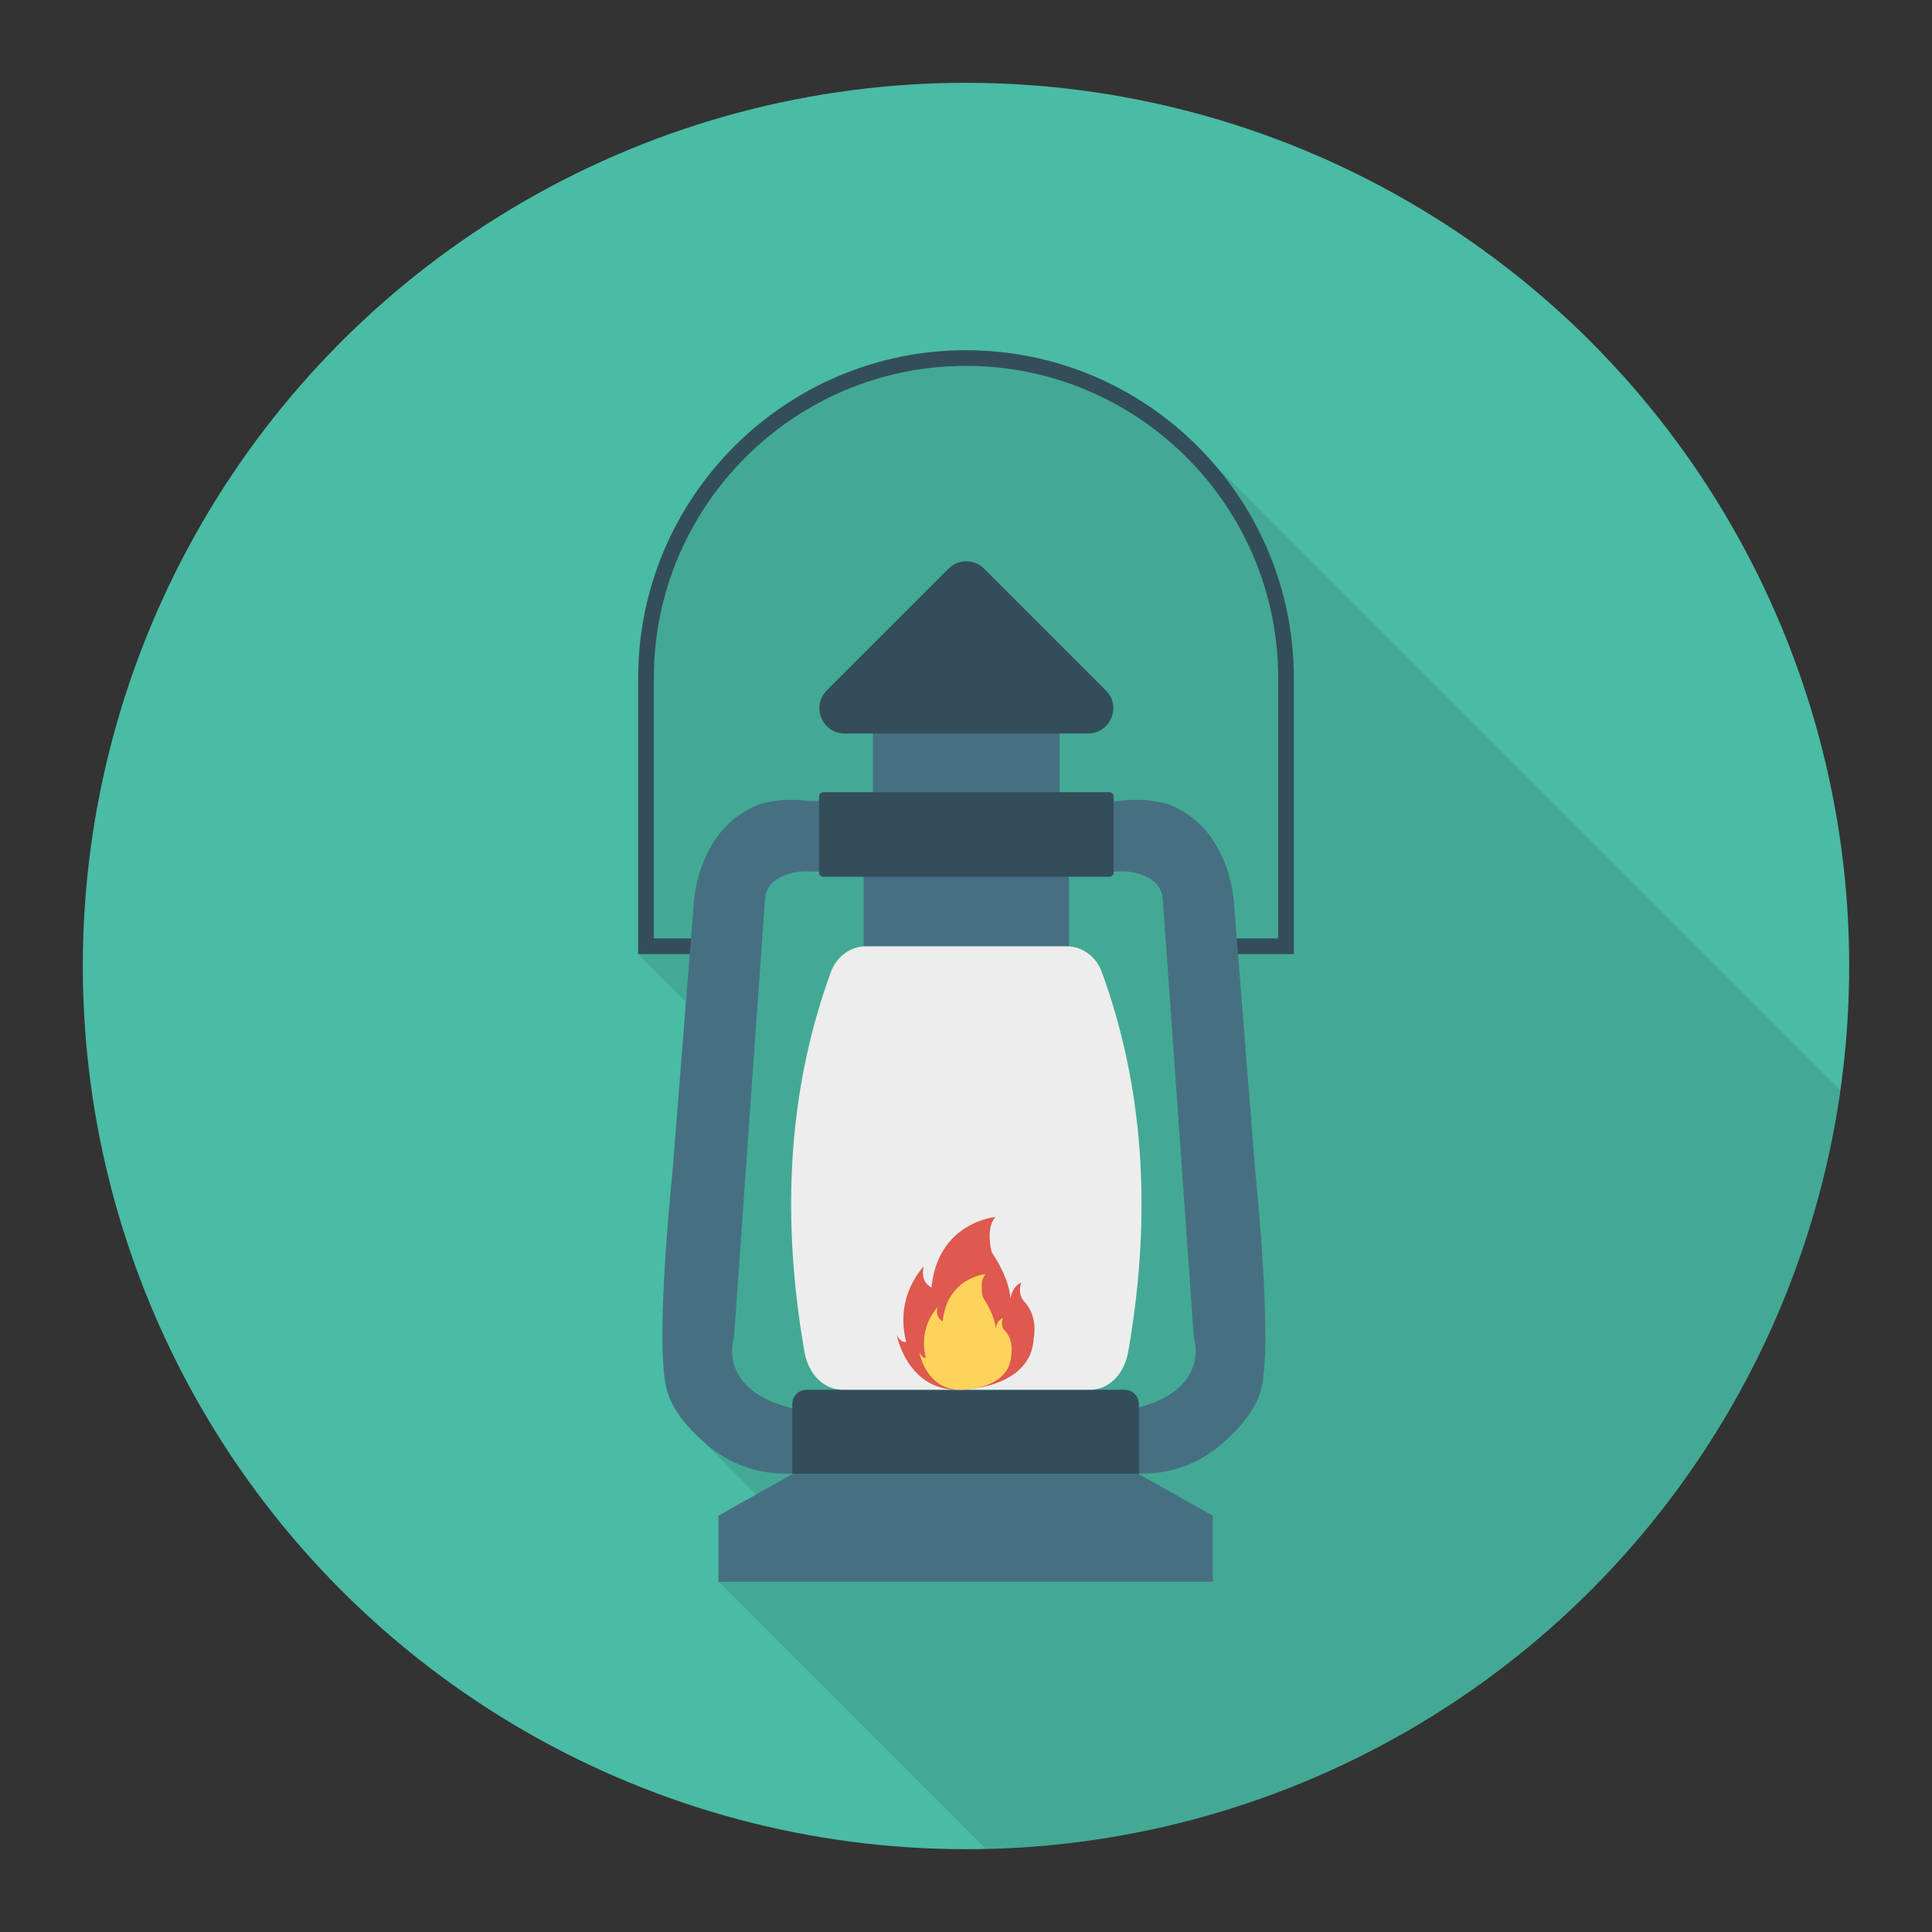 <svg enable-background="new 0 0 140 140" height="512" viewBox="0 0 140 140" width="512" xmlns="http://www.w3.org/2000/svg"><rect x="0" y="0" width="140" height="140" fill="#333333" stroke="none"/><circle cx="70" cy="70" fill="#4abba4" r="64"/><path d="m70.002 25.381c-13.1 0-23.76 10.66-23.76 23.75v20.01l3.466 3.466-.976 12.354s-1.31 12.38-.41 15.75c.377 1.408 1.469 2.701 2.621 3.725h-.001l3.858 3.858-2.728 1.538v4.79l19.343 19.343c31.645-.689 57.622-24.331 61.941-54.949l-45.378-45.378c-4.358-5.049-10.796-8.255-17.976-8.255z" opacity=".1"/><path d="m62.583 61.648h14.882v8.248h-14.882z" fill="#467082"/><path d="m93.755 69.138h-6.425v-1.134h5.291v-18.868c0-12.474-10.147-22.623-22.621-22.623s-22.621 10.149-22.621 22.623v18.868h4.952v1.134h-6.086v-20.002c0-13.1 10.657-23.756 23.755-23.756s23.755 10.657 23.755 23.756z" fill="#344d5b"/><g fill="#467082"><path d="m90.966 84.959-1.536-19.386s-.15-5.395-4.608-7.23c0 0-1.424-.599-3.746-.3h-2.094v5.152l2.431-.058s2.697.038 2.847 2.023c.15 1.985 2.248 31.767 2.248 31.767s1.573 4.495-5.956 5.432h-0l-.535 4.42h2.802c2.023 0 3.986-.698 5.538-1.996 1.285-1.074 2.602-2.5 3.021-4.073.899-3.372-.412-15.753-.412-15.753z"/><path d="m48.73 84.959 1.536-19.386s.15-5.395 4.608-7.23c0 0 1.424-.599 3.746-.3h2.094v5.152l-2.431-.058s-2.697.038-2.847 2.023c-.15 1.985-2.248 31.767-2.248 31.767s-1.573 4.495 5.956 5.432h0l.535 4.42h-2.802c-2.023 0-3.986-.698-5.538-1.996-1.285-1.074-2.602-2.5-3.021-4.073-.899-3.372.412-15.753.412-15.753z"/><path d="m63.258 51.601h13.531v8.541h-13.531z"/></g><path d="m81.495 100.708h-23.05c-.569 0-1.031.462-1.031 1.031v5.079h25.112v-5.079c0-.569-.462-1.031-1.031-1.031z" fill="#344d5b"/><path d="m82.526 106.818h-12.556-12.556l-5.347 3.016v4.786h17.903 17.903v-4.786z" fill="#467082"/><path d="m79.83 70.409c-.398-1.088-1.416-1.838-2.528-1.838h-14.555c-1.112 0-2.13.75-2.528 1.838-2.945 8.051-3.738 17.16-1.925 27.551.281 1.609 1.396 2.748 2.775 2.748h17.911c1.379 0 2.494-1.139 2.775-2.748 1.813-10.391 1.02-19.5-1.925-27.551z" fill="#ededed"/><path d="m80.395 57.409h-20.742c-.165 0-.299.134-.299.299v5.526c0 .165.134.299.299.299h20.742c.165 0 .299-.134.299-.299v-5.526c-0-.165-.134-.299-.299-.299z" fill="#344d5b"/><path d="m80.136 50.027-8.818-8.818c-.714-.715-1.873-.715-2.587 0l-8.818 8.818c-1.153 1.152-.336 3.123 1.294 3.123h17.636c1.63 0 2.446-1.97 1.294-3.123z" fill="#344d5b"/><path d="m74.178 94.263s-.465-.465-.174-1.307c0 0-.594.132-.782 1.14-.047-.681-.321-1.79-1.367-3.376 0 0-.465-1.764.29-2.537 0 0-4.182.359-4.647 5.122 0 0-.871-.406-.552-1.539 0 0-2.149 2.105-1.278 5.489 0 0-.44.061-.695-.552 0 0 .84 4.62 5.283 3.936 0 0 4.472-.219 4.647-3.646-0 0 .378-1.597-.726-2.73z" fill="#de594e"/><path d="m70.163 100.662s2.993-.146 3.11-2.44c0 0 .253-1.069-.486-1.827 0 0-.311-.311-.117-.875 0 0-.602.117-.564 1.302 0 0 .369-.913-.875-2.799 0 0-.311-1.18.194-1.698 0 0-2.799.24-3.11 3.428 0 0-.583-.272-.369-1.03 0 0-1.438 1.408-.855 3.673 0 0-.178.083-.465-.369 0.0 0.0.562 3.092 3.536 2.634z" fill="#fed35b"/></svg>